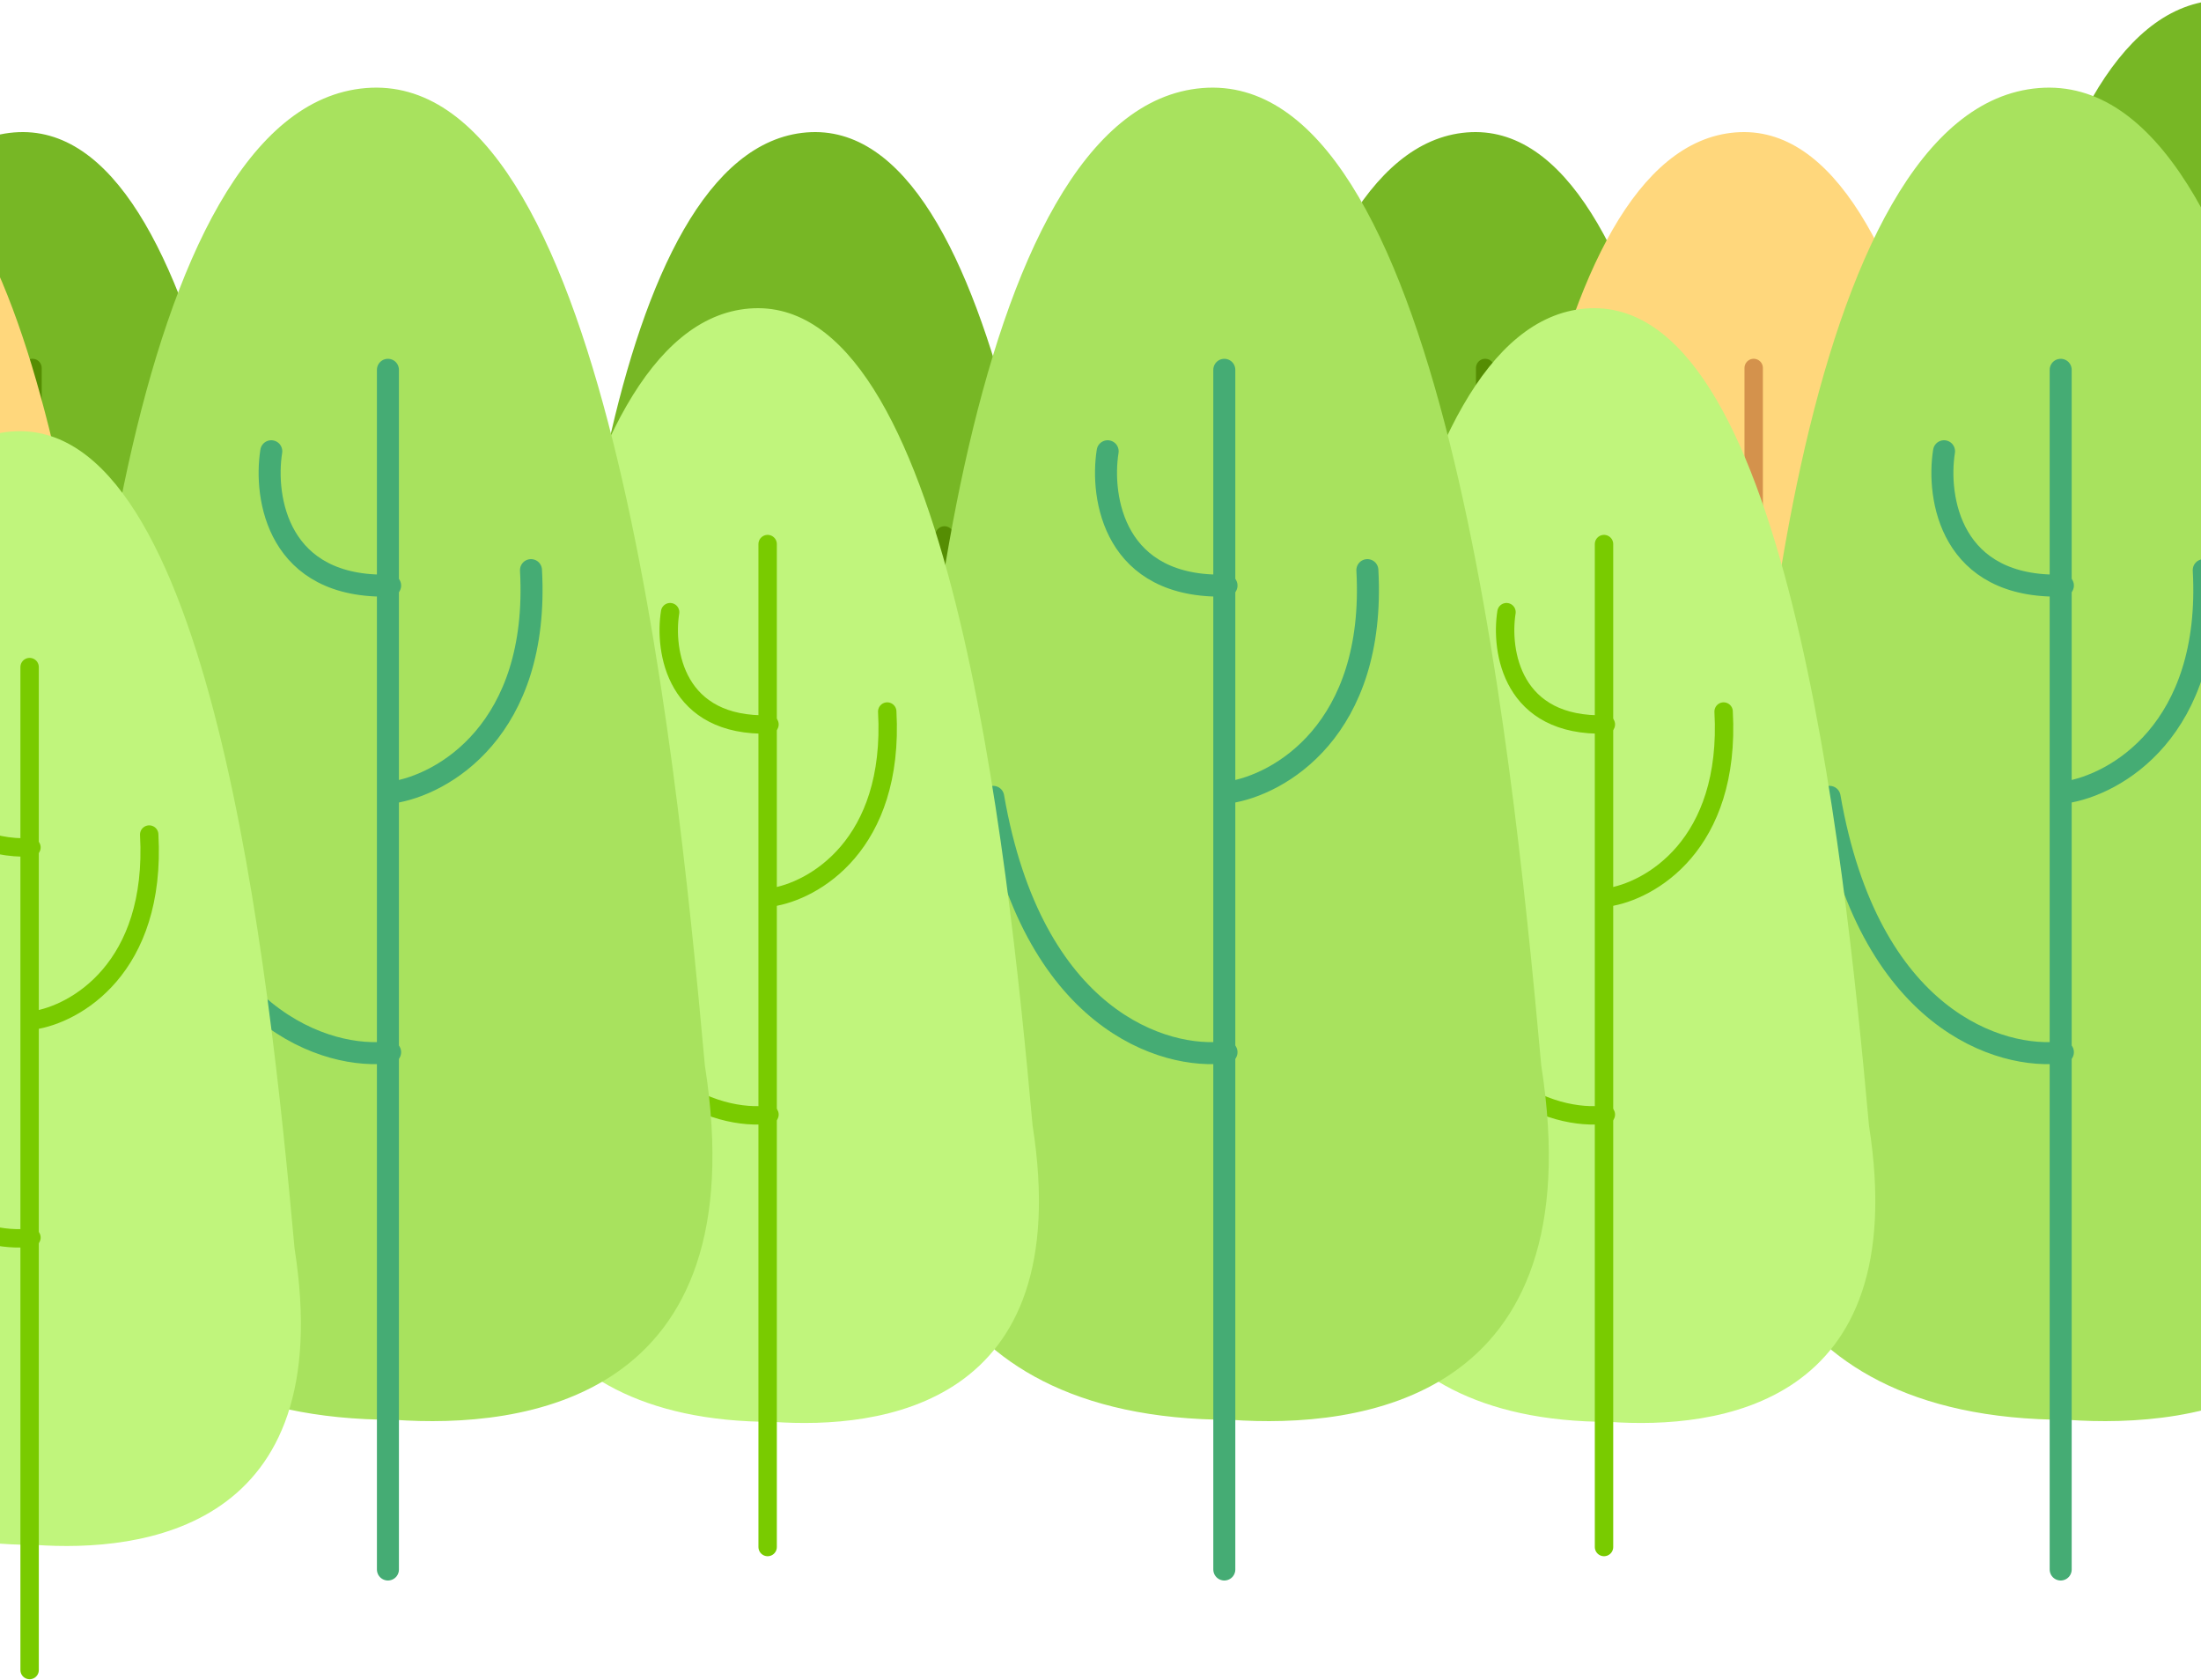 <svg width="4000" height="3052" viewBox="0 0 4000 3052" fill="none" xmlns="http://www.w3.org/2000/svg">
<path d="M4540.61 1485.37C4620.86 1997.01 4261.94 2037.13 4069.1 2023.76C3587.57 2023.76 3538.52 1664.84 3574.19 1485.37C3574.19 1002.72 3664.48 30.065 4025.63 0.638C4386.78 -28.789 4493.79 967.054 4540.61 1485.37Z" fill="#77B725"/>
<path d="M3881.84 552.398C3870.69 622.622 3891.2 761.732 4062.42 756.382" stroke="#558D03" stroke-width="33.44" stroke-linecap="round"/>
<path d="M4062.42 1465.31C3968.78 1477.57 3766.81 1417.16 3707.95 1077.41" stroke="#558D03" stroke-width="33.44" stroke-linecap="round"/>
<path d="M3180.61 1725.37C3260.86 2237.01 2901.94 2277.13 2709.1 2263.76C2227.57 2263.76 2178.52 1904.84 2214.19 1725.37C2214.19 1242.72 2304.48 270.065 2665.63 240.638C3026.78 211.211 3133.79 1207.05 3180.61 1725.37Z" fill="#77B725"/>
<path d="M2699.07 2491.15V668.67" stroke="#558D03" stroke-width="33.44" stroke-linecap="round"/>
<path d="M2705.76 1310.72C2781.56 1299.57 2929.81 1216.42 2916.43 972.974" stroke="#558D03" stroke-width="33.44" stroke-linecap="round"/>
<path d="M2521.84 792.398C2510.69 862.622 2531.2 1001.73 2702.42 996.382" stroke="#558D03" stroke-width="33.44" stroke-linecap="round"/>
<path d="M2702.42 1705.31C2608.78 1717.57 2406.81 1657.16 2347.95 1317.41" stroke="#558D03" stroke-width="33.44" stroke-linecap="round"/>
<path d="M3668.61 1725.37C3748.86 2237.01 3389.94 2277.13 3197.1 2263.76C2715.57 2263.76 2666.52 1904.84 2702.19 1725.37C2702.19 1242.72 2792.48 270.065 3153.63 240.638C3514.78 211.211 3621.79 1207.05 3668.61 1725.37Z" fill="#FFD77C"/>
<path d="M3187.07 2491.15V668.67" stroke="#D4924C" stroke-width="33.44" stroke-linecap="round"/>
<path d="M3193.76 1310.72C3269.56 1299.57 3417.81 1216.42 3404.43 972.974" stroke="#D4924C" stroke-width="33.44" stroke-linecap="round"/>
<path d="M3009.84 792.398C2998.69 862.622 3019.2 1001.73 3190.42 996.382" stroke="#D4924C" stroke-width="33.44" stroke-linecap="round"/>
<path d="M3190.42 1705.31C3096.78 1717.57 2894.81 1657.16 2835.95 1317.41" stroke="#D4924C" stroke-width="33.44" stroke-linecap="round"/>
<path d="M540.607 1725.37C620.863 2237.01 261.941 2277.13 69.103 2263.76C-412.433 2263.76 -461.478 1904.84 -425.809 1725.37C-425.809 1242.72 -335.521 270.065 25.631 240.638C386.783 211.211 493.791 1207.05 540.607 1725.37Z" fill="#77B725"/>
<path d="M59.071 2491.15V668.67" stroke="#558D03" stroke-width="33.44" stroke-linecap="round"/>
<path d="M65.759 1310.72C141.557 1299.57 289.807 1216.42 276.431 972.974" stroke="#558D03" stroke-width="33.44" stroke-linecap="round"/>
<path d="M-118.161 792.398C-129.307 862.622 -108.798 1001.73 62.415 996.382" stroke="#558D03" stroke-width="33.44" stroke-linecap="round"/>
<path d="M62.415 1705.31C-31.217 1717.57 -233.194 1657.16 -292.049 1317.41" stroke="#558D03" stroke-width="33.44" stroke-linecap="round"/>
<path d="M1980.61 1725.37C2060.86 2237.01 1701.94 2277.13 1509.1 2263.76C1027.57 2263.76 978.522 1904.84 1014.19 1725.37C1014.19 1242.72 1104.48 270.065 1465.63 240.638C1826.78 211.211 1933.79 1207.05 1980.61 1725.37Z" fill="#77B725"/>
<path d="M1499.07 2491.15V668.67" stroke="#558D03" stroke-width="33.44" stroke-linecap="round"/>
<path d="M1505.76 1310.72C1581.56 1299.57 1729.81 1216.42 1716.43 972.974" stroke="#558D03" stroke-width="33.44" stroke-linecap="round"/>
<path d="M1321.84 792.398C1310.69 862.622 1331.2 1001.73 1502.42 996.382" stroke="#558D03" stroke-width="33.44" stroke-linecap="round"/>
<path d="M1502.42 1705.31C1408.78 1717.57 1206.81 1657.16 1147.95 1317.41" stroke="#558D03" stroke-width="33.44" stroke-linecap="round"/>
<path d="M4916.61 2045.37C4996.86 2557.01 4637.94 2597.13 4445.1 2583.76C3963.57 2583.76 3914.52 2224.84 3950.19 2045.37C3950.19 1562.72 4040.48 590.065 4401.63 560.638C4762.78 531.211 4869.79 1527.05 4916.61 2045.37Z" fill="#C0F57C"/>
<path d="M228.607 1725.37C308.863 2237.01 -50.059 2277.13 -242.897 2263.76C-724.433 2263.76 -773.478 1904.84 -737.809 1725.37C-737.809 1242.72 -647.521 270.065 -286.369 240.638C74.783 211.211 181.791 1207.05 228.607 1725.37Z" fill="#FFD77C"/>
<path d="M4321 1936C4417 2548 3987.67 2596 3757 2580C3181 2580 3122.33 2150.67 3165 1936C3165 1358.67 3273 195.2 3705 160C4137 124.8 4265 1316 4321 1936Z" fill="#A8E25E"/>
<path d="M3745 2852V672" stroke="#45AC74" stroke-width="40" stroke-linecap="round"/>
<path d="M3753 1440C3843.67 1426.67 4021 1327.2 4005 1036" stroke="#45AC74" stroke-width="40" stroke-linecap="round"/>
<path d="M3533 820C3519.67 904 3544.2 1070.4 3749 1064" stroke="#45AC74" stroke-width="40" stroke-linecap="round"/>
<path d="M3749 1912C3637 1926.67 3395.4 1854.4 3325 1448" stroke="#45AC74" stroke-width="40" stroke-linecap="round"/>
<path d="M3396.61 2045.37C3476.86 2557.01 3117.94 2597.13 2925.1 2583.76C2443.57 2583.76 2394.52 2224.84 2430.19 2045.37C2430.19 1562.72 2520.48 590.065 2881.63 560.638C3242.78 531.211 3349.79 1527.05 3396.61 2045.37Z" fill="#C0F57C"/>
<path d="M2915.07 2811.15V988.67" stroke="#79CB00" stroke-width="33.44" stroke-linecap="round"/>
<path d="M2921.76 1630.72C2997.56 1619.57 3145.81 1536.42 3132.43 1292.97" stroke="#79CB00" stroke-width="33.44" stroke-linecap="round"/>
<path d="M2737.84 1112.4C2726.69 1182.62 2747.2 1321.73 2918.42 1316.38" stroke="#79CB00" stroke-width="33.44" stroke-linecap="round"/>
<path d="M2918.42 2025.31C2824.78 2037.57 2622.81 1977.16 2563.95 1637.41" stroke="#79CB00" stroke-width="33.44" stroke-linecap="round"/>
<path d="M2801 1936C2897 2548 2467.67 2596 2237 2580C1661 2580 1602.33 2150.67 1645 1936C1645 1358.67 1753 195.2 2185 160C2617 124.8 2745 1316 2801 1936Z" fill="#A8E25E"/>
<path d="M2225 2852V672" stroke="#45AC74" stroke-width="40" stroke-linecap="round"/>
<path d="M2233 1440C2323.67 1426.67 2501 1327.2 2485 1036" stroke="#45AC74" stroke-width="40" stroke-linecap="round"/>
<path d="M2013 820C1999.67 904 2024.2 1070.4 2229 1064" stroke="#45AC74" stroke-width="40" stroke-linecap="round"/>
<path d="M2229 1912C2117 1926.67 1875.4 1854.4 1805 1448" stroke="#45AC74" stroke-width="40" stroke-linecap="round"/>
<path d="M1876.61 2045.37C1956.86 2557.01 1597.94 2597.13 1405.1 2583.76C923.567 2583.76 874.522 2224.84 910.191 2045.37C910.191 1562.72 1000.48 590.065 1361.63 560.638C1722.78 531.211 1829.79 1527.05 1876.61 2045.37Z" fill="#C0F57C"/>
<path d="M1395.07 2811.15V988.67" stroke="#79CB00" stroke-width="33.44" stroke-linecap="round"/>
<path d="M1401.76 1630.72C1477.56 1619.57 1625.81 1536.42 1612.43 1292.97" stroke="#79CB00" stroke-width="33.44" stroke-linecap="round"/>
<path d="M1217.84 1112.4C1206.69 1182.62 1227.2 1321.73 1398.42 1316.38" stroke="#79CB00" stroke-width="33.44" stroke-linecap="round"/>
<path d="M1398.42 2025.31C1304.78 2037.57 1102.81 1977.16 1043.95 1637.41" stroke="#79CB00" stroke-width="33.44" stroke-linecap="round"/>
<path d="M1281 1936C1377 2548 947.667 2596 717 2580C141 2580 82.333 2150.67 125 1936C125 1358.67 233 195.2 665 160C1097 124.8 1225 1316 1281 1936Z" fill="#A8E25E"/>
<path d="M705 2852V672" stroke="#45AC74" stroke-width="40" stroke-linecap="round"/>
<path d="M713 1440C803.667 1426.67 981 1327.2 965 1036" stroke="#45AC74" stroke-width="40" stroke-linecap="round"/>
<path d="M493 820C479.667 904 504.2 1070.4 709 1064" stroke="#45AC74" stroke-width="40" stroke-linecap="round"/>
<path d="M709 1912C597 1926.67 355.4 1854.4 285 1448" stroke="#45AC74" stroke-width="40" stroke-linecap="round"/>
<path d="M535.354 2268.9C615.61 2780.54 256.687 2820.66 63.85 2807.29C-417.686 2807.29 -466.732 2448.37 -431.062 2268.9C-431.062 1786.25 -340.774 813.595 20.378 784.168C381.53 754.741 488.538 1750.58 535.354 2268.9Z" fill="#C0F57C"/>
<path d="M53.818 3034.68V1212.2" stroke="#79CB00" stroke-width="33.44" stroke-linecap="round"/>
<path d="M60.506 1854.25C136.303 1843.1 284.554 1759.95 271.178 1516.5" stroke="#79CB00" stroke-width="33.44" stroke-linecap="round"/>
<path d="M-123.414 1335.93C-134.561 1406.15 -114.051 1545.26 57.162 1539.91" stroke="#79CB00" stroke-width="33.44" stroke-linecap="round"/>
<path d="M57.161 2248.84C-36.471 2261.1 -238.448 2200.69 -297.302 1860.94" stroke="#79CB00" stroke-width="33.44" stroke-linecap="round"/>
</svg>
